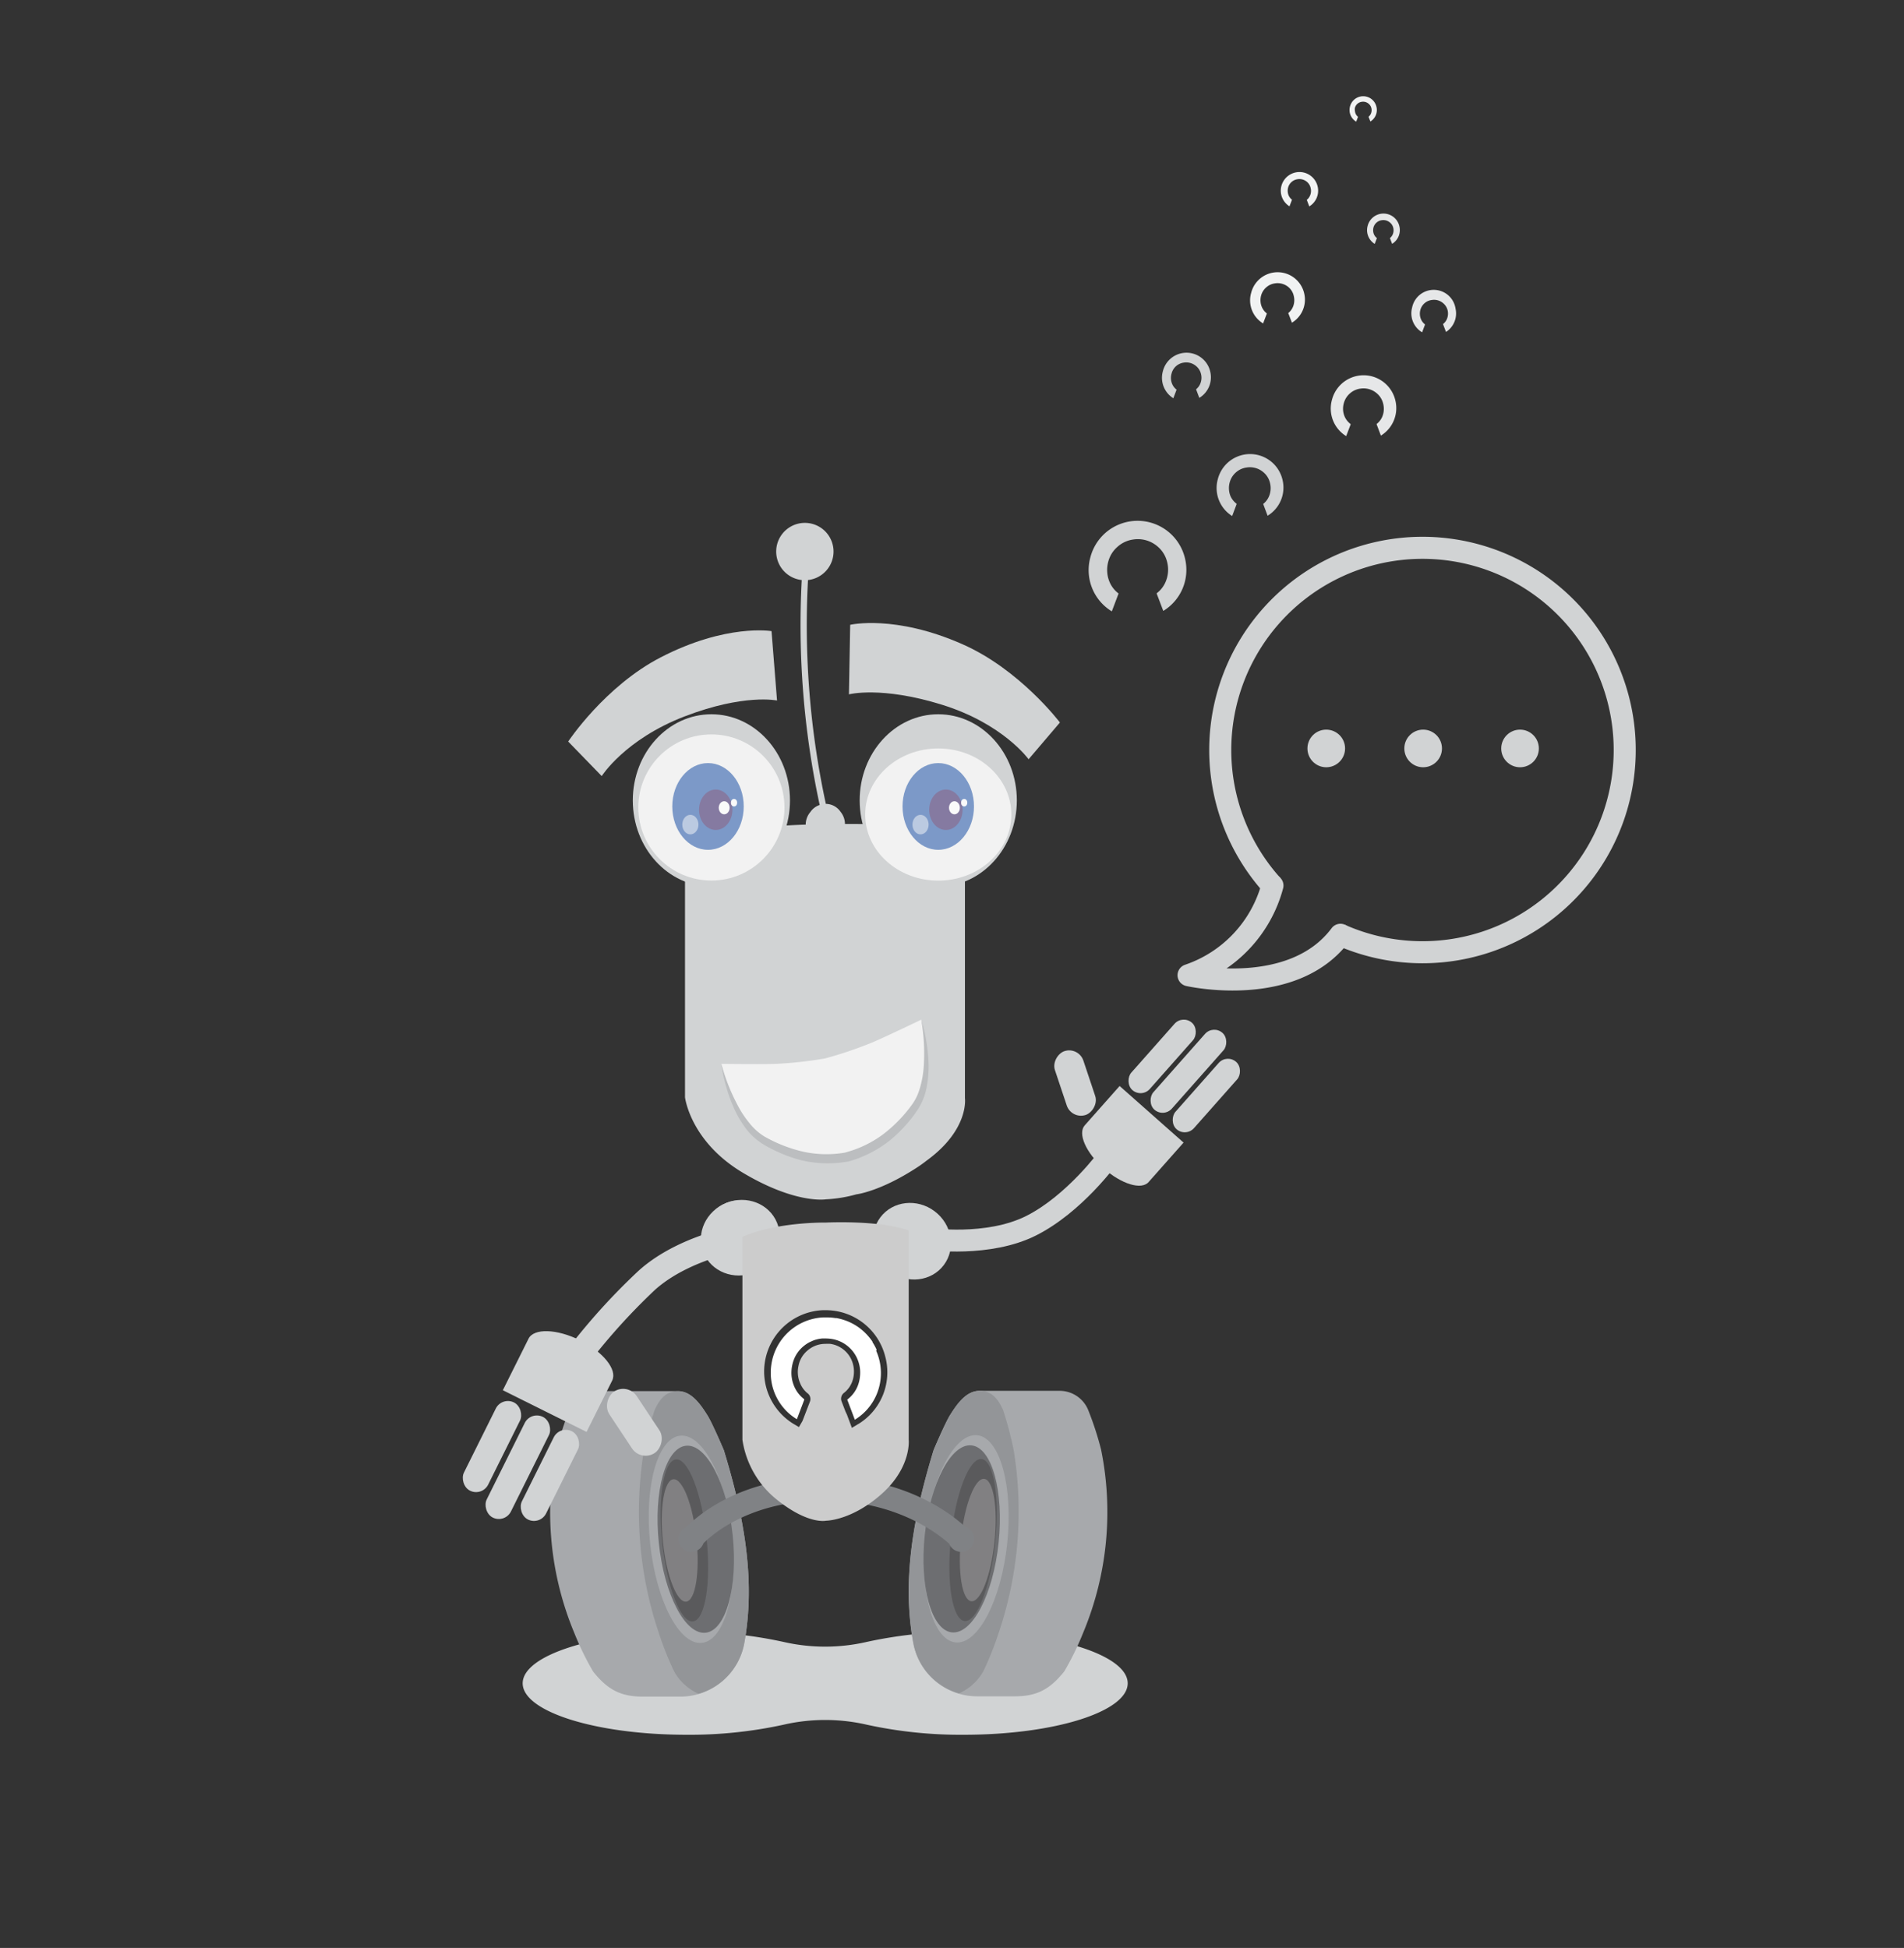<svg xmlns="http://www.w3.org/2000/svg" viewBox="0 0 259 265"><rect x="0" y="0" width="259" height="265" fill="#333333" stroke="none"/><defs><style>.cls-1,.cls-2{fill:none;stroke:#d1d3d4;stroke-width:3px;}.cls-1{stroke-miterlimit:10;}.cls-2{stroke-linecap:round;stroke-linejoin:round;}.cls-3{fill:#d1d3d4;}.cls-4{fill:#e6e7e8;}.cls-5{fill:#f1f2f2;}.cls-6{fill:#f2f2f2;}.cls-7{opacity:0.6;}.cls-8{fill:#2d5eab;}.cls-9{fill:#3c296b;}.cls-10,.cls-11{fill:#fff;}.cls-11{opacity:0.5;}.cls-12{fill:#a7a9ac;}.cls-13{fill:#939598;}.cls-14{fill:#6d6e71;}.cls-15{fill:#5a5a5c;}.cls-16{fill:#818082;}.cls-17{fill:#808285;}.cls-18{fill:#bcbec0;}.cls-19{fill:#ccc;}</style></defs><title>robot</title><g id="Layer_1" data-name="Layer 1"><path class="cls-1" d="M173.08,120.47a27.51,27.51,0,1,1,9.26,6.71"/><path class="cls-2" d="M173.09,120.47a17.7,17.7,0,0,1-11.41,12.2s14.14,3.23,20.66-5.5"/><circle class="cls-3" cx="180.41" cy="101.82" r="2.56"/><circle class="cls-3" cx="193.59" cy="101.82" r="2.56"/><circle class="cls-3" cx="206.77" cy="101.82" r="2.56"/><path class="cls-3" d="M151.24,83.17l.27-.71.62-1.64a.07.07,0,0,0,0-.1,3.83,3.83,0,0,1-1.19-1.53,4.07,4.07,0,0,1-.32-1.32,4.26,4.26,0,0,1,.16-1.55A4,4,0,0,1,152,74.4a4,4,0,0,1,2.12-1,4.1,4.1,0,0,1,3.28.89,4,4,0,0,1,1.39,2.27,4.19,4.19,0,0,1-.21,2.54,3.81,3.81,0,0,1-1.17,1.56l-.06.05a.08.08,0,0,0,0,.06l.89,2.34v0a6.54,6.54,0,0,0,3-6.94,6.63,6.63,0,0,0-12.92-.34A6.56,6.56,0,0,0,151.24,83.17Z"/><path class="cls-3" d="M159.61,54.18l.13-.35.31-.82a0,0,0,0,0,0,0,1.92,1.92,0,0,1-.6-.77,2,2,0,0,1-.16-.66,2.13,2.13,0,0,1,.08-.77,2,2,0,0,1,.61-1,2,2,0,0,1,1.06-.48,2.05,2.05,0,0,1,1.64.45,2,2,0,0,1,.7,1.13,2.09,2.09,0,0,1-.1,1.27,1.9,1.9,0,0,1-.58.78l0,0a0,0,0,0,0,0,0l.44,1.17h0a3.27,3.27,0,0,0,1.51-3.47,3.31,3.31,0,0,0-6.46-.17A3.28,3.28,0,0,0,159.61,54.18Z"/><path class="cls-3" d="M167.61,70.2l.18-.48.42-1.12a0,0,0,0,0,0-.07,2.62,2.62,0,0,1-.81-1,2.78,2.78,0,0,1-.22-.9,2.91,2.91,0,0,1,.11-1.06,2.75,2.75,0,0,1,.84-1.31,2.72,2.72,0,0,1,1.45-.66,2.81,2.81,0,0,1,2.24.61,2.7,2.7,0,0,1,.95,1.55,2.86,2.86,0,0,1-.14,1.74,2.6,2.6,0,0,1-.8,1.06l0,0a.05.05,0,0,0,0,0l.6,1.6h0a4.47,4.47,0,0,0,2.06-4.75,4.53,4.53,0,0,0-8.83-.23A4.49,4.49,0,0,0,167.61,70.2Z"/><path class="cls-4" d="M183.12,59.33l.18-.47.42-1.1a0,0,0,0,0,0-.07,2.57,2.57,0,0,1-.8-1,2.73,2.73,0,0,1-.22-.88,2.86,2.86,0,0,1,.11-1,2.7,2.7,0,0,1,.82-1.29,2.66,2.66,0,0,1,1.42-.65,2.75,2.75,0,0,1,2.19.6,2.65,2.65,0,0,1,.93,1.52,2.81,2.81,0,0,1-.14,1.7,2.55,2.55,0,0,1-.78,1l0,0a.05.05,0,0,0,0,0l.59,1.57h0a4.38,4.38,0,0,0,2-4.65,4.44,4.44,0,0,0-8.65-.23A4.4,4.4,0,0,0,183.12,59.33Z"/><path class="cls-4" d="M187,33.18l.09-.24.21-.55a0,0,0,0,0,0,0,1.28,1.28,0,0,1-.4-.51,1.36,1.36,0,0,1-.11-.44,1.43,1.43,0,0,1,.05-.52,1.35,1.35,0,0,1,.41-.64,1.33,1.33,0,0,1,.71-.32,1.38,1.38,0,0,1,1.1.3,1.32,1.32,0,0,1,.47.76,1.4,1.4,0,0,1-.07.85,1.28,1.28,0,0,1-.39.52l0,0a0,0,0,0,0,0,0l.3.78h0a2.19,2.19,0,0,0,1-2.33,2.22,2.22,0,0,0-4.33-.11A2.2,2.2,0,0,0,187,33.18Z"/><path class="cls-4" d="M193.45,45.21l.12-.32.28-.75a0,0,0,0,0,0,0,1.75,1.75,0,0,1-.55-.7,1.87,1.87,0,0,1-.15-.6,2,2,0,0,1,.07-.71,1.84,1.84,0,0,1,.56-.88,1.82,1.82,0,0,1,1-.44,1.88,1.88,0,0,1,1.5.41,1.81,1.81,0,0,1,.64,1,1.92,1.92,0,0,1-.09,1.16,1.74,1.74,0,0,1-.54.71l0,0a0,0,0,0,0,0,0l.41,1.07h0A3,3,0,0,0,198,42a3,3,0,0,0-5.91-.16A3,3,0,0,0,193.45,45.21Z"/><path class="cls-5" d="M171.82,44l.15-.4.35-.92a0,0,0,0,0,0-.05,2.14,2.14,0,0,1-.67-.86,2.28,2.28,0,0,1-.18-.74,2.39,2.39,0,0,1,.09-.87,2.25,2.25,0,0,1,.69-1.07,2.22,2.22,0,0,1,1.18-.54,2.3,2.3,0,0,1,1.83.5A2.21,2.21,0,0,1,176,40.3a2.34,2.34,0,0,1-.11,1.42,2.13,2.13,0,0,1-.65.87l0,0a0,0,0,0,0,0,0l.5,1.31h0a3.66,3.66,0,0,0,1.69-3.89,3.71,3.71,0,0,0-7.23-.19A3.67,3.67,0,0,0,171.82,44Z"/><path class="cls-5" d="M184.48,16.55l.08-.2.17-.46a0,0,0,0,0,0,0,1.07,1.07,0,0,1-.33-.43,1.14,1.14,0,0,1-.09-.37,1.19,1.19,0,0,1,0-.43,1.13,1.13,0,0,1,.34-.54,1.11,1.11,0,0,1,.59-.27,1.15,1.15,0,0,1,.92.25,1.11,1.11,0,0,1,.39.63,1.17,1.17,0,0,1-.06.71,1.07,1.07,0,0,1-.33.44h0a0,0,0,0,0,0,0l.25.65h0a1.83,1.83,0,0,0,.84-1.94,1.85,1.85,0,0,0-3.61-.1A1.84,1.84,0,0,0,184.48,16.55Z"/><path class="cls-5" d="M175.41,28.07l.1-.27.24-.63a0,0,0,0,0,0,0,1.47,1.47,0,0,1-.46-.59,1.56,1.56,0,0,1-.12-.51,1.63,1.63,0,0,1,.06-.59,1.54,1.54,0,0,1,.47-.73,1.52,1.52,0,0,1,.81-.37,1.57,1.57,0,0,1,1.25.34,1.51,1.51,0,0,1,.53.87,1.6,1.6,0,0,1-.08,1,1.46,1.46,0,0,1-.45.6l0,0a0,0,0,0,0,0,0l.34.89h0a2.5,2.5,0,0,0,1.15-2.66,2.54,2.54,0,0,0-4.94-.13A2.51,2.51,0,0,0,175.41,28.07Z"/></g><g id="Layer_2" data-name="Layer 2"><path class="cls-3" d="M131.26,149.38V113.51c-6.77-1.83-19-1.36-19-1.36a83.3,83.3,0,0,0-13.11,1l-.16,0c-1.3.22-2.61.49-3.86.82l-.16,0-1,.28h0l-.79.25v34.78s.7,6,7.9,10.28,11.26,3.6,11.26,3.6a18.61,18.61,0,0,0,4.15-.68h0s3.25-.36,8.4-3.75c.42-.28.8-.56,1.16-.84C131.88,153.65,131.26,149.38,131.26,149.38Z"/><path class="cls-3" d="M105.7,95.3l-.75-9.44s-6.14-1.05-15.08,3.57c-7.6,3.93-12.58,11.45-12.58,11.45l4.56,4.7s3.16-5,11.28-8.12S105.7,95.3,105.7,95.3Z"/><path class="cls-3" d="M115.48,94.46l.17-9.46s6.06-1.43,15.27,2.64c7.83,3.45,13.26,10.65,13.26,10.65l-4.26,5s-3.47-4.83-11.76-7.41S115.48,94.46,115.48,94.46Z"/><path class="cls-3" d="M114.34,110.44a2.45,2.45,0,0,0-2-1.08,115.13,115.13,0,0,1-2.43-30.45,3.9,3.9,0,1,0-.85,0,116.2,116.2,0,0,0,2.44,30.6,2.45,2.45,0,0,0-1.26.95,2.65,2.65,0,0,0-.64,1.71c0,1.48,1.2.82,2.67.82s2.67.65,2.67-.82A2.65,2.65,0,0,0,114.34,110.44Z"/><path class="cls-3" d="M111.46,77.88l-.13-.35-.31-.81a0,0,0,0,1,0,0,1.89,1.89,0,0,0,.59-.76,2,2,0,0,0,.16-.65,2.11,2.11,0,0,0-.08-.77,2,2,0,0,0-.61-.95,2,2,0,0,0-1-.48,2,2,0,0,0-1.62.44,2,2,0,0,0-.69,1.12,2.07,2.07,0,0,0,.1,1.26,1.88,1.88,0,0,0,.58.77l0,0a0,0,0,0,1,0,0L108,77.86h0a3.23,3.23,0,0,1-1.49-3.43,3.28,3.28,0,0,1,6.38-.17A3.24,3.24,0,0,1,111.46,77.88Z"/><ellipse class="cls-3" cx="96.77" cy="108.89" rx="10.69" ry="11.72"/><circle class="cls-6" cx="96.77" cy="109.85" r="9.94"/><g class="cls-7"><ellipse class="cls-8" cx="96.31" cy="109.71" rx="4.86" ry="5.9"/><ellipse class="cls-9" cx="97.36" cy="110.16" rx="2.27" ry="2.75"/><ellipse class="cls-10" cx="98.51" cy="109.89" rx="0.74" ry="0.89"/><ellipse class="cls-11" cx="93.91" cy="112.18" rx="1.1" ry="1.33"/><ellipse class="cls-10" cx="99.85" cy="109.2" rx="0.42" ry="0.51"/></g><ellipse class="cls-3" cx="127.63" cy="108.89" rx="10.69" ry="11.72"/><ellipse class="cls-6" cx="127.63" cy="110.81" rx="9.94" ry="8.99"/><path class="cls-3" d="M102.86,166.27c-.4,0-10,1.19-16,6.61A86.63,86.63,0,0,0,75.7,185.57l2.79,2a84.75,84.75,0,0,1,10.62-12.11c5.25-4.69,14.05-5.76,14.14-5.77Z"/><path class="cls-3" d="M131.11,222a59.76,59.76,0,0,0-13.17,1.36,25.24,25.24,0,0,1-11.4,0A59.76,59.76,0,0,0,93.38,222c-12.3,0-22.28,3.14-22.28,7s10,7,22.28,7a59.76,59.76,0,0,0,13.17-1.36,25.24,25.24,0,0,1,11.4,0,59.76,59.76,0,0,0,13.17,1.36c12.3,0,22.28-3.14,22.28-7S143.41,222,131.11,222Z"/><path class="cls-12" d="M92.23,189.25H81.42a4.2,4.2,0,0,0-4,2.67,43.49,43.49,0,0,0-1.72,5.28,42.63,42.63,0,0,0,2.41,24.92,39.11,39.11,0,0,0,2.58,5.29c2,2.5,3.78,3.4,6.77,3.4h5.1a8.82,8.82,0,0,0,8.67-7.21h0c1.64-8.86-.16-17.79-2.77-26.33,0,0-1.53-3.61-2.22-4.72C95.19,190.9,94,189.25,92.23,189.25Z"/><path class="cls-13" d="M101.23,223.62h0c1.64-8.86-.16-17.79-2.77-26.33,0,0-1.53-3.61-2.22-4.72-1-1.65-2.23-3.28-4-3.31-1.41,0-2.43.78-3.23,2.67a50.74,50.74,0,0,0-1.4,5.28,51.54,51.54,0,0,0,2,24.92,43.42,43.42,0,0,0,2.11,5.29,7.12,7.12,0,0,0,3.31,3A8.81,8.81,0,0,0,101.23,223.62Z"/><ellipse class="cls-12" cx="94.01" cy="209.4" rx="5.59" ry="14.17" transform="translate(-21.35 10.96) rotate(-5.99)"/><ellipse class="cls-14" cx="94.65" cy="209.4" rx="5.05" ry="12.79" transform="translate(-21.34 11.02) rotate(-5.99)"/><ellipse class="cls-15" cx="93.11" cy="209.56" rx="3.03" ry="11.08" transform="translate(-21.37 10.86) rotate(-5.99)"/><ellipse class="cls-16" cx="92.47" cy="209.56" rx="2.29" ry="8.37" transform="translate(-21.37 10.8) rotate(-5.99)"/><path class="cls-12" d="M133.24,189.21h10.81a4.2,4.2,0,0,1,4,2.67,43.49,43.49,0,0,1,1.72,5.28,42.63,42.63,0,0,1-2.41,24.92,39.11,39.11,0,0,1-2.58,5.29c-2,2.5-3.78,3.4-6.77,3.4h-5.1a8.82,8.82,0,0,1-8.67-7.21h0c-1.64-8.86.16-17.79,2.77-26.33,0,0,1.53-3.61,2.22-4.72C130.28,190.85,131.49,189.21,133.24,189.21Z"/><path class="cls-13" d="M124.25,223.57h0c-1.64-8.86.16-17.79,2.77-26.33,0,0,1.53-3.61,2.22-4.72,1-1.65,2.23-3.28,4-3.31,1.41,0,2.43.78,3.23,2.67a50.74,50.74,0,0,1,1.4,5.28,51.54,51.54,0,0,1-2,24.92,43.42,43.42,0,0,1-2.11,5.29,7.12,7.12,0,0,1-3.31,3A8.81,8.81,0,0,1,124.25,223.57Z"/><ellipse class="cls-12" cx="131.46" cy="209.35" rx="14.17" ry="5.59" transform="translate(-90.47 318.24) rotate(-84.01)"/><ellipse class="cls-14" cx="130.82" cy="209.35" rx="12.79" ry="5.05" transform="translate(-91.04 317.61) rotate(-84.01)"/><ellipse class="cls-15" cx="132.37" cy="209.52" rx="11.08" ry="3.03" transform="translate(-89.82 319.29) rotate(-84.01)"/><ellipse class="cls-16" cx="133.01" cy="209.52" rx="8.37" ry="2.29" transform="translate(-89.25 319.93) rotate(-84.01)"/><path class="cls-17" d="M131.32,207.73c-1.84-1.72-8.21-6.79-19.2-6.79s-17,5-18.74,6.8a1.75,1.75,0,1,0,2.31,2.21c1.43-1.42,6.65-5.81,16.43-5.81s15.41,4.47,17,5.87a1.75,1.75,0,1,0,2.24-2.28Z"/><path class="cls-6" d="M115.17,157.42a16.31,16.31,0,0,0,9.16-6.58c3.08-4.12,1-12.13,1-12.13s-5,2.41-6.73,3.13a55.1,55.1,0,0,1-6.36,2.15,55.1,55.1,0,0,1-6.68.74c-1.86.07-7.42,0-7.42,0s1.49,8.14,6,10.57C108.27,157.52,111.54,158,115.17,157.42Z"/><path class="cls-18" d="M98.13,144.75a26.6,26.6,0,0,0,2.17,5.53,14.08,14.08,0,0,0,1.59,2.44,7.89,7.89,0,0,0,2.09,1.89,19.45,19.45,0,0,0,5.38,2.09,14.78,14.78,0,0,0,5.71.08H115a15,15,0,0,0,5.16-2.49,19.2,19.2,0,0,0,4-4.16,7.17,7.17,0,0,0,.67-1.23,11.7,11.7,0,0,0,.44-1.37,13.88,13.88,0,0,0,.41-2.89,26.58,26.58,0,0,0-.37-5.95,20.56,20.56,0,0,1,.69,2.93,22.08,22.08,0,0,1,.31,3,14.28,14.28,0,0,1-.22,3.06,8.36,8.36,0,0,1-1.08,3,17,17,0,0,1-1.87,2.46,17.91,17.91,0,0,1-2.25,2.13,16,16,0,0,1-5.55,2.76h-.07a15.69,15.69,0,0,1-6.19-.17,18.09,18.09,0,0,1-2.93-1c-.47-.21-.93-.42-1.38-.66a11.76,11.76,0,0,1-1.34-.79,8.41,8.41,0,0,1-2.21-2.22,14.31,14.31,0,0,1-1.49-2.68,22.16,22.16,0,0,1-1-2.86A20.59,20.59,0,0,1,98.13,144.75Z"/><rect class="cls-3" x="81.29" y="191.26" width="10.02" height="4.47" rx="2.23" ry="2.23" transform="translate(-27.24 372.37) rotate(-123.56)"/><rect class="cls-3" x="72.96" y="194.01" width="3.68" height="13.41" rx="1.84" ry="1.84" transform="translate(52.41 413.74) rotate(-153.56)"/><rect class="cls-3" x="68.6" y="191.95" width="3.68" height="15.3" rx="1.84" ry="1.84" transform="translate(44.64 409.69) rotate(-153.56)"/><rect class="cls-3" x="65.08" y="190.09" width="3.68" height="13.41" rx="1.84" ry="1.84" transform="translate(39.22 402.8) rotate(-153.56)"/><path class="cls-3" d="M79.79,194.8l3.49-7c.72-1.46-1.24-3.91-4.39-5.47s-6.29-1.66-7-.2l-3.49,7Z"/><ellipse class="cls-3" cx="100.7" cy="168.38" rx="5.4" ry="5.1" transform="translate(-55.54 49.71) rotate(-21.9)"/><circle class="cls-3" cx="100.59" cy="168.1" r="4.8" transform="translate(-55.44 49.65) rotate(-21.9)"/><circle class="cls-3" cx="101.67" cy="167.67" r="3.64" transform="translate(-55.2 50.02) rotate(-21.9)"/><path class="cls-3" d="M126,170l.44-2.94c.08,0,7.71,1.11,13.18-1.65s10-8.88,10-8.94l2.42,1.73c-.2.27-4.87,6.73-11.1,9.87S126.34,170.08,126,170Z"/><rect class="cls-3" x="141.69" y="145.31" width="9.15" height="4.08" rx="2.04" ry="2.04" transform="translate(239.63 -38.09) rotate(71.52)"/><rect class="cls-3" x="156.42" y="137.6" width="3.36" height="12.23" rx="1.68" ry="1.68" transform="translate(134.98 -68.69) rotate(41.52)"/><rect class="cls-3" x="160" y="138.75" width="3.36" height="13.96" rx="1.68" ry="1.68" transform="translate(137.21 -70.55) rotate(41.52)"/><rect class="cls-3" x="162.44" y="142.92" width="3.36" height="12.23" rx="1.68" ry="1.68" transform="translate(140.01 -71.34) rotate(41.52)"/><path class="cls-3" d="M152.3,147.74l-4.74,5.35c-1,1.11.17,3.74,2.57,5.86s5.15,3,6.13,1.84l4.74-5.35Z"/><ellipse class="cls-3" cx="124.07" cy="168.85" rx="5.1" ry="5.4" transform="translate(-85.45 166.4) rotate(-53.02)"/><circle class="cls-3" cx="123.89" cy="169.09" r="4.8" transform="translate(-85.71 166.36) rotate(-53.02)"/><circle class="cls-3" cx="124.82" cy="169.79" r="3.64" transform="translate(-85.9 167.38) rotate(-53.02)"/><path class="cls-19" d="M112.39,179.12h0Z"/><path class="cls-19" d="M115.34,190.22a.08.08,0,0,0,0,.11l.7,1.85-.7-1.85A.08.08,0,0,1,115.34,190.22Z"/><path class="cls-19" d="M114.37,182.35a4.71,4.71,0,0,1,2,1.71,4.71,4.71,0,0,0-2-1.71Z"/><path class="cls-19" d="M123.61,195.86V167.4c-4-1.45-11.26-1.08-11.26-1.08s-6.64-.12-11.36,1.94v27.6a12.84,12.84,0,0,0,4.69,8.16c4.28,3.43,6.69,2.86,6.69,2.86s3.47,0,7.56-3.64S123.61,195.86,123.61,195.86Zm-6.84-2.15-.89.54-.37-1-.1-.26-.2-.54L115,192l-.53-1.38a1,1,0,0,1,.31-1.11,3.44,3.44,0,0,0,1.08-1.39,3.76,3.76,0,0,0,.29-1.21,3.92,3.92,0,0,0-.15-1.44,3.74,3.74,0,0,0-3.06-2.65,4.67,4.67,0,0,0-.63,0,3.68,3.68,0,0,0-2.41.86,3.58,3.58,0,0,0-1.27,2.08,3.84,3.84,0,0,0,.19,2.36,3.41,3.41,0,0,0,1,1.4,1,1,0,0,1,.23.22,1,1,0,0,1,.14.9l-1,2.6,0,0a.93.93,0,0,1-.08.16l-.43.74-.75-.44a8.35,8.35,0,0,1,4-15.46h.39a8.35,8.35,0,0,1,8.09,6.27A8.25,8.25,0,0,1,116.77,193.72Z"/><path class="cls-10" d="M119.24,183.6l0,0a7.49,7.49,0,0,0-.55-1l0-.07a7.54,7.54,0,0,0-.69-.88l-.08-.09a7.55,7.55,0,0,0-.8-.74l-.11-.09a7.52,7.52,0,0,0-.9-.59l-.13-.07a7.46,7.46,0,0,0-1-.44l-.15-.05a7.43,7.43,0,0,0-1.05-.27l-.16,0a7.49,7.49,0,0,0-1.11-.09H112a7.5,7.5,0,0,0-7,6,7.63,7.63,0,0,0-.1,2.46,7.38,7.38,0,0,0,2.63,4.78,7,7,0,0,0,.87.61v0l1-2.64a.09.09,0,0,0,0-.07l-.07-.06a4.3,4.3,0,0,1-1.32-1.76,4.67,4.67,0,0,1-.34-2.14,5.11,5.11,0,0,1,.11-.73,4.62,4.62,0,0,1,.56-1.42,4.49,4.49,0,0,1,1-1.14,4.89,4.89,0,0,1,.77-.51l.26-.12a4.45,4.45,0,0,1,.57-.22l.31-.08a4.59,4.59,0,0,1,.59-.09l.31,0h.14a5.52,5.52,0,0,1,.75.05,4.51,4.51,0,0,1,1.28.37,4.61,4.61,0,0,1,2.5,2.9,4.67,4.67,0,0,1,.17.87,5,5,0,0,1,0,.88,4.77,4.77,0,0,1-.12.76,4.53,4.53,0,0,1-.24.73,4.33,4.33,0,0,1-1.35,1.73.08.08,0,0,0,0,.11l.7,1.85.3.8a7.35,7.35,0,0,0,3-3.52,7.5,7.5,0,0,0-.09-5.85Z"/><path class="cls-10" d="M117.29,192.27a7.36,7.36,0,0,0,2-2.82A7.36,7.36,0,0,1,117.29,192.27Z"/><path class="cls-10" d="M112.2,181.94a5.38,5.38,0,0,1,.89,0,5.52,5.52,0,0,0-.75-.05Z"/><g class="cls-7"><ellipse class="cls-8" cx="127.63" cy="109.71" rx="4.86" ry="5.9"/><ellipse class="cls-9" cx="128.67" cy="110.16" rx="2.27" ry="2.75"/><ellipse class="cls-10" cx="129.83" cy="109.89" rx="0.74" ry="0.89"/><ellipse class="cls-11" cx="125.22" cy="112.18" rx="1.1" ry="1.33"/><ellipse class="cls-10" cx="131.16" cy="109.2" rx="0.42" ry="0.51"/></g></g></svg>